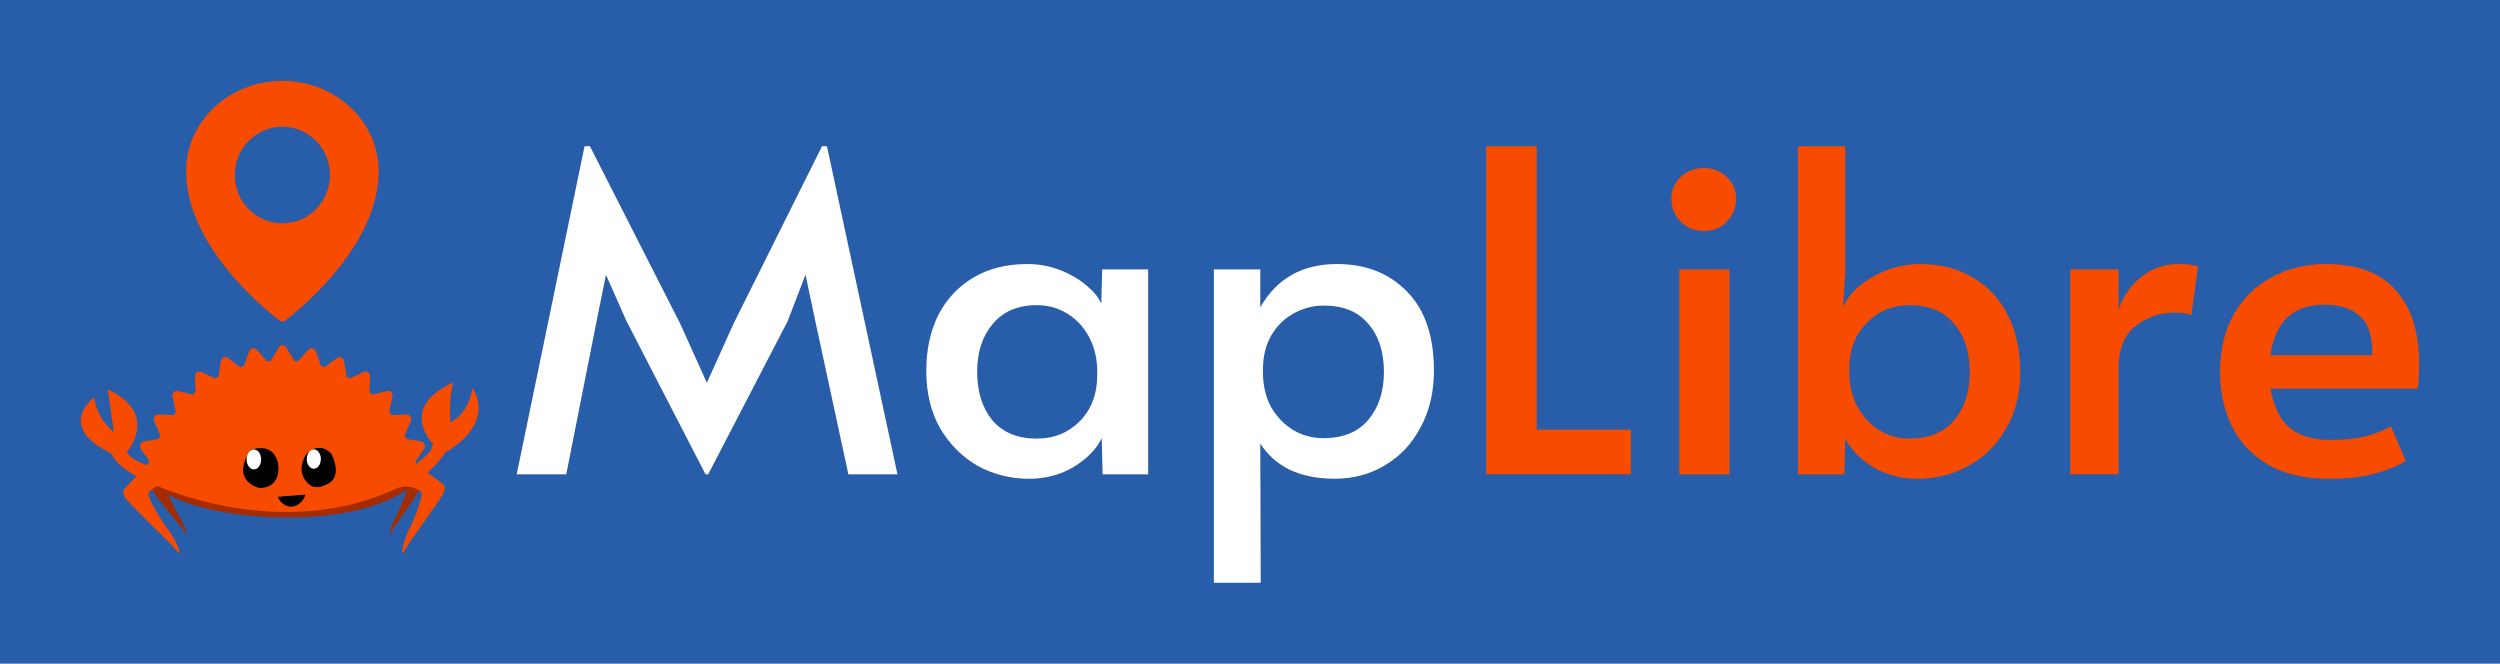 <?xml version="1.0" encoding="UTF-8" standalone="no"?>
<svg
   width="154.538"
   height="41.024"
   viewBox="0 0 154.538 41.024"
   version="1.1"
   xml:space="preserve"
   style="clip-rule:evenodd;fill-rule:evenodd;stroke-linejoin:round;stroke-miterlimit:1.414"
   id="svg39"
   sodipodi:docname="maplibre-rs-alt2-light.svg"
   inkscape:version="1.1.2 (0a00cf5339, 2022-02-04, custom)"
   xmlns:inkscape="http://www.inkscape.org/namespaces/inkscape"
   xmlns:sodipodi="http://sodipodi.sourceforge.net/DTD/sodipodi-0.dtd"
   xmlns="http://www.w3.org/2000/svg"
   xmlns:svg="http://www.w3.org/2000/svg"
   xmlns:serif="http://www.serif.com/"><defs
   id="defs43" /><sodipodi:namedview
   id="namedview41"
   pagecolor="#ffffff"
   bordercolor="#666666"
   borderopacity="1.0"
   inkscape:pageshadow="2"
   inkscape:pageopacity="0.0"
   inkscape:pagecheckerboard="0"
   showgrid="false"
   fit-margin-top="5"
   fit-margin-left="5"
   fit-margin-right="5"
   fit-margin-bottom="5"
   inkscape:zoom="4.4010728"
   inkscape:cx="78.276369"
   inkscape:cy="15.450778"
   inkscape:window-width="1920"
   inkscape:window-height="1035"
   inkscape:window-x="0"
   inkscape:window-y="45"
   inkscape:window-maximized="1"
   inkscape:current-layer="svg39"
   lock-margins="true" />
    <rect
   style="clip-rule:evenodd;fill:#285daa;fill-opacity:1;fill-rule:evenodd;stroke:none;stroke-width:0.799;stroke-linejoin:round;stroke-miterlimit:1.414;stroke-opacity:1"
   id="rect6563-5"
   width="173.275"
   height="76.45"
   x="-13.167"
   y="-18.429" /><g
   id="Layer-1"
   serif:id="Layer 1"
   transform="matrix(0.021,0,0,0.021,4.719,19.448)"
   inkscape:label="rust">
        <g
   transform="translate(1009.4,506.362)"
   id="g4">
            <path
   d="m 0,-7.203 -12.072,-25.006 c 0.063,-0.947 0.111,-1.898 0.111,-2.853 0,-28.346 -29.478,-54.471 -79.069,-75.389 v 17.393 c -4.836,-1.919 -9.871,-3.787 -15.117,-5.593 v -8.108 c -70.874,-25.56 -176.383,-41.778 -294.241,-41.778 -102.973,0 -196.529,12.38 -265.791,32.554 v 28.246 h -0.002 v -34.188 c -70.96,22.55 -114.954,53.877 -114.954,88.515 0,5.46 1.101,10.838 3.217,16.113 l -7.228,12.867 c 0,0 -5.792,7.512 4.406,23.362 8.994,13.977 54.048,68.685 77.827,97.335 10.214,14.687 17.141,23.734 17.746,22.859 0.955,-1.386 -6.351,-28.961 -26.635,-60.423 -9.466,-16.895 -20.768,-39.283 -27.554,-55.819 18.942,11.99 130.23,68.029 357.232,67.801 231.994,-0.232 335.115,-72.851 346.433,-82.737 -3.955,15.889 -17.468,48.033 -28.245,70.638 -17.706,32.331 -24.12,60.478 -23.296,61.87 0.524,0.878 6.565,-8.441 15.476,-23.543 C -51.025,87.37 -11.739,30.974 -3.889,16.608 5.007,0.323 0,-7.203 0,-7.203"
   style="fill:#a52b00;fill-rule:nonzero"
   id="path2" />
        </g>
        <g
   transform="translate(1079.49,294.885)"
   id="g8">
            <path
   d="m 0,204.135 -79.343,-58.446 c -0.745,-2.6 -1.49,-5.201 -2.26,-7.781 l 26.062,-37.754 c 2.66,-3.84 3.196,-8.832 1.469,-13.211 -1.731,-4.358 -5.515,-7.482 -9.99,-8.247 l -44.066,-7.479 c -1.709,-3.485 -3.498,-6.916 -5.294,-10.319 L -94.907,18.51 c 1.903,-4.317 1.505,-9.335 -1.022,-13.254 -2.517,-3.937 -6.786,-6.237 -11.338,-6.058 l -44.724,1.625 c -2.315,-3.016 -4.667,-6.003 -7.067,-8.937 l 10.278,-45.432 c 1.042,-4.612 -0.274,-9.443 -3.487,-12.794 -3.195,-3.339 -7.838,-4.722 -12.253,-3.639 l -43.562,10.709 c -2.82,-2.493 -5.688,-4.953 -8.588,-7.365 l 1.567,-46.641 c 0.168,-4.721 -2.033,-9.208 -5.812,-11.829 -3.777,-2.636 -8.57,-3.032 -12.701,-1.074 l -40.638,19.321 c -3.273,-1.878 -6.565,-3.737 -9.892,-5.537 l -7.181,-45.961 c -0.729,-4.656 -3.724,-8.612 -7.919,-10.418 -4.185,-1.817 -8.976,-1.228 -12.648,1.536 l -36.232,27.185 c -3.569,-1.185 -7.153,-2.32 -10.779,-3.407 l -15.617,-43.585 c -1.588,-4.443 -5.25,-7.706 -9.716,-8.624 -4.45,-0.909 -9.028,0.632 -12.114,4.08 l -30.499,34.119 c -3.685,-0.423 -7.377,-0.81 -11.076,-1.131 l -23.549,-39.676 c -2.384,-4.018 -6.597,-6.464 -11.139,-6.464 -4.529,0 -8.75,2.446 -11.118,6.464 l -23.555,39.676 c -3.701,0.321 -7.408,0.708 -11.088,1.131 l -30.499,-34.119 c -3.09,-3.448 -7.684,-4.989 -12.122,-4.08 -4.46,0.93 -8.128,4.181 -9.707,8.624 l -15.629,43.585 c -3.621,1.087 -7.205,2.23 -10.78,3.407 l -36.22,-27.185 c -3.683,-2.774 -8.478,-3.361 -12.668,-1.536 -4.181,1.806 -7.188,5.762 -7.913,10.418 l -7.186,45.961 c -3.322,1.8 -6.614,3.649 -9.895,5.537 l -40.634,-19.321 c -4.127,-1.966 -8.945,-1.562 -12.704,1.074 -3.773,2.621 -5.98,7.108 -5.81,11.829 l 1.562,46.641 c -2.894,2.412 -5.756,4.872 -8.591,7.365 l -43.554,-10.709 c -4.423,-1.074 -9.062,0.3 -12.265,3.639 -3.221,3.351 -4.526,8.182 -3.491,12.794 l 10.257,45.432 c -2.378,2.945 -4.733,5.921 -7.042,8.937 l -44.724,-1.625 c -4.513,-0.135 -8.821,2.121 -11.343,6.058 -2.527,3.919 -2.91,8.937 -1.029,13.254 l 18.528,42.388 c -1.799,3.403 -3.586,6.834 -5.309,10.319 l -44.063,7.479 c -4.479,0.754 -8.252,3.876 -9.994,8.247 -1.728,4.379 -1.167,9.371 1.474,13.211 l 26.066,37.754 c -0.201,0.667 -0.387,1.339 -0.587,2.008 l -73.696,78.285 c 0,0 -11.296,8.851 5.147,29.654 14.5,18.351 88.951,91.096 128.271,129.205 16.606,19.348 27.984,31.329 29.172,30.293 1.876,-1.645 -7.972,-36.847 -40.682,-78.149 -25.216,-37.056 -57.941,-94.049 -50.267,-100.618 0,0 8.729,-11.081 26.242,-19.057 0.641,0.512 -0.662,-0.507 0,0 0,0 369.595,170.491 712.429,2.884 39.164,-7.025 62.873,13.955 62.873,13.955 8.176,4.74 -12.996,63.344 -30.407,102.137 -23.679,44.05 -27.151,78.422 -25.144,79.614 1.268,0.757 9.883,-12.353 22.172,-33.217 C -67.814,332.649 -10.492,252.1 0,232.534 11.895,210.352 0,204.135 0,204.135"
   style="fill:#f74c00;fill-rule:nonzero"
   id="path6" />
        </g>
        <g
   transform="translate(917.896,244.679)"
   id="g12">
            <path
   d="m 0,232.466 c 0,0 53.179,-2.466 123.032,-73.462 l 9.898,-21.979 c 0,0 -108.417,-107.848 60.118,-182.291 0,0 -14.755,24.112 -10.426,117.272 0,0 50.815,-17.649 65.714,-99.94 0,0 74.12,97.724 -80.502,189.377 0,0 -72.54,116.289 -174.805,105.15 z"
   style="fill:#f74c00;fill-rule:nonzero"
   id="path10" />
        </g>
        <g
   transform="translate(676.997,488.361)"
   id="g16">
            <path
   d="m 0,-78.192 c 0,0 36.935,-40.443 73.871,0 0,0 29.022,53.927 0,80.887 0,0 -47.487,37.748 -73.871,0 0,0 -31.658,-29.659 0,-80.887"
   style="fill-rule:nonzero"
   id="path14" />
        </g>
        <g
   transform="translate(719.761,425.169)"
   id="g20">
            <path
   d="m 0,0.004 c 0,15.746 -9.282,28.514 -20.732,28.514 -11.448,0 -20.73,-12.768 -20.73,-28.514 0,-15.75 9.282,-28.518 20.73,-28.518 C -9.282,-28.514 0,-15.746 0,0.004"
   style="fill:#ffffff;fill-rule:nonzero"
   id="path18" />
        </g>
        <g
   transform="translate(512.148,482.736)"
   id="g24">
            <path
   d="m 0,-83.609 c 0,0 63.355,-28.052 80.648,34.562 0,0 18.114,72.98 -52.03,77.099 0,0 -89.444,-17.228 -28.618,-111.661"
   style="fill-rule:nonzero"
   id="path22" />
        </g>
        <g
   transform="translate(543.968,426.204)"
   id="g28">
            <path
   d="m 0,0.002 c 0,16.239 -9.572,29.409 -21.381,29.409 -11.804,0 -21.379,-13.17 -21.379,-29.409 0,-16.244 9.575,-29.411 21.379,-29.411 C -9.572,-29.409 0,-16.242 0,0.002"
   style="fill:#ffffff;fill-rule:nonzero"
   id="path26" />
        </g>
        <g
   transform="translate(593.317,576.574)"
   id="g32">
            <path
   d="m 0,-40.271 80.796,-6.484 c 0,0 -2.738,13.006 -13.279,22.769 0,0 -27.79,30.47 -59.673,-2.533 0,0 -5.217,-5.629 -7.844,-13.752"
   style="fill-rule:nonzero"
   id="path30" />
        </g>
        <g
   transform="translate(269.796,270.778)"
   id="g36">
            <path
   d="m 0,190.741 c -0.667,0 -1.321,0.049 -1.973,0.101 -26.234,-5.971 -99.973,-25.185 -119.464,-56.363 0,0 99.227,-112.872 -55.86,-185.019 l 18.057,124.878 c 0,0 -47.809,-31.949 -58.126,-101.346 0,0 -116.423,84.494 51.384,165.474 0,0 15.22,57.187 161.349,102.815 l 0.107,-0.435 c 1.471,0.272 2.977,0.435 4.526,0.435 13.808,0 25.003,-11.312 25.003,-25.271 0,-13.956 -11.195,-25.269 -25.003,-25.269"
   style="fill:#f74c00;fill-rule:nonzero"
   id="path34" />
        </g>
    </g><g
   id="g1002"
   transform="translate(9.138,6.047)"
   inkscape:label="maplibre"><path
     d="M 29.59,13.807 28.32,10.937 27.741,13.807 25.865,23.272 H 22.802 L 26.996,2.99 h 0.331 l 5.574,10.955 1.656,3.67 1.656,-3.67 5.464,-10.955 h 0.303 L 46.339,23.272 H 43.304 L 41.262,13.807 40.655,10.937 39.551,13.807 34.639,23.272 H 34.474 Z"
     fill="#ffffff"
     id="path2-3" /><path
     d="m 54.467,23.548 c -1.141,0 -2.198,-0.267 -3.173,-0.8 -0.957,-0.552 -1.729,-1.325 -2.318,-2.318 -0.57,-1.012 -0.855,-2.189 -0.855,-3.532 0,-1.325 0.248,-2.483 0.745,-3.477 0.515,-0.993 1.242,-1.766 2.18,-2.318 0.938,-0.552 2.042,-0.828 3.311,-0.828 0.736,0 1.426,0.129 2.07,0.386 0.644,0.258 1.187,0.58 1.628,0.966 0.442,0.368 0.736,0.736 0.883,1.104 l 0.055,-2.125 h 2.842 v 12.666 h -2.815 l -0.055,-2.235 c -0.313,0.662 -0.883,1.251 -1.711,1.766 -0.828,0.497 -1.757,0.745 -2.787,0.745 z m 0.497,-2.483 c 1.048,0 1.931,-0.359 2.649,-1.076 0.717,-0.736 1.076,-1.692 1.076,-2.87 v -0.193 c 0,-0.791 -0.166,-1.499 -0.497,-2.125 -0.331,-0.625 -0.782,-1.113 -1.352,-1.462 -0.57,-0.35 -1.196,-0.524 -1.876,-0.524 -1.177,0 -2.088,0.386 -2.732,1.159 -0.644,0.754 -0.966,1.738 -0.966,2.953 0,1.232 0.313,2.235 0.938,3.008 0.644,0.754 1.564,1.131 2.759,1.131 z"
     fill="#ffffff"
     id="path4" /><path
     d="m 65.897,10.606 h 2.87 v 2.345 c 1.012,-1.784 2.594,-2.677 4.746,-2.677 1.784,0 3.228,0.57 4.332,1.711 1.104,1.122 1.656,2.75 1.656,4.884 0,1.325 -0.276,2.493 -0.828,3.504 -0.533,1.012 -1.269,1.794 -2.208,2.345 -0.92,0.552 -1.95,0.828 -3.091,0.828 -1.067,0 -1.996,-0.184 -2.787,-0.552 -0.773,-0.386 -1.38,-0.929 -1.821,-1.628 l 0.028,8.609 h -2.897 z m 6.788,10.431 c 1.196,0 2.115,-0.377 2.759,-1.131 0.644,-0.773 0.966,-1.757 0.966,-2.953 0,-1.251 -0.322,-2.244 -0.966,-2.98 -0.625,-0.754 -1.545,-1.131 -2.759,-1.131 -0.662,0 -1.288,0.166 -1.876,0.497 -0.57,0.313 -1.03,0.773 -1.38,1.38 -0.331,0.589 -0.497,1.278 -0.497,2.07 v 0.193 c 0,0.791 0.166,1.499 0.497,2.125 0.349,0.607 0.809,1.085 1.38,1.435 0.57,0.331 1.196,0.497 1.876,0.497 z"
     fill="#ffffff"
     id="path6-6" /><path
     d="M 82.736,2.99 H 85.854 V 20.512 h 5.822 v 2.759 h -8.941 z"
     fill="#95befa"
     id="path8"
     style="fill:#f74c00;fill-opacity:1" /><path
     d="m 94.674,10.606 h 3.091 v 12.666 h -3.091 z m 1.518,-2.373 c -0.57,0 -1.049,-0.193 -1.435,-0.579 -0.386,-0.386 -0.58,-0.865 -0.58,-1.435 0,-0.515 0.193,-0.957 0.58,-1.325 0.386,-0.368 0.865,-0.552 1.435,-0.552 0.552,0 1.021,0.184 1.407,0.552 0.386,0.368 0.58,0.809 0.58,1.325 0,0.57 -0.193,1.049 -0.58,1.435 -0.368,0.386 -0.837,0.579 -1.407,0.579 z"
     fill="#95befa"
     id="path10-7"
     style="fill:#f74c00;fill-opacity:1" /><path
     d="m 109.396,23.548 c -1.03,0 -1.959,-0.248 -2.787,-0.745 -0.809,-0.515 -1.37,-1.104 -1.683,-1.766 l -0.055,2.235 h -2.87 V 2.99 h 2.925 v 7.809 l -0.138,2.152 c 0.313,-0.736 0.92,-1.361 1.821,-1.876 0.92,-0.533 1.914,-0.8 2.981,-0.8 1.25,0 2.336,0.285 3.256,0.855 0.938,0.552 1.655,1.334 2.152,2.345 0.497,0.993 0.745,2.152 0.745,3.477 0,1.343 -0.294,2.511 -0.883,3.504 -0.57,0.993 -1.343,1.757 -2.318,2.29 -0.956,0.533 -2.005,0.8 -3.146,0.8 z M 108.9,21.064 c 1.195,0 2.115,-0.377 2.759,-1.131 0.644,-0.773 0.966,-1.766 0.966,-2.98 0,-1.233 -0.322,-2.226 -0.966,-2.98 -0.625,-0.773 -1.545,-1.159 -2.759,-1.159 -1.049,0 -1.932,0.368 -2.649,1.104 -0.718,0.718 -1.077,1.665 -1.077,2.842 v 0.193 c 0,0.791 0.166,1.499 0.497,2.125 0.35,0.625 0.8,1.113 1.352,1.462 0.571,0.349 1.196,0.524 1.877,0.524 z"
     fill="#95befa"
     id="path12"
     style="fill:#f74c00;fill-opacity:1" /><path
     d="m 118.839,10.606 h 2.98 v 2.483 c 0.294,-0.846 0.772,-1.527 1.435,-2.042 0.662,-0.515 1.416,-0.773 2.262,-0.773 0.589,0 0.994,0.055 1.215,0.166 l -0.414,3.008 c -0.166,-0.11 -0.525,-0.166 -1.076,-0.166 -0.865,0 -1.656,0.276 -2.374,0.828 -0.699,0.552 -1.048,1.435 -1.048,2.649 v 6.512 h -2.98 z"
     fill="#95befa"
     id="path14-5"
     style="fill:#f74c00;fill-opacity:1" /><path
     d="m 134.826,23.548 c -1.508,0 -2.769,-0.294 -3.78,-0.883 -1.012,-0.607 -1.757,-1.407 -2.236,-2.401 -0.478,-1.012 -0.717,-2.116 -0.717,-3.311 0,-1.343 0.276,-2.52 0.828,-3.532 0.57,-1.012 1.352,-1.784 2.345,-2.318 0.994,-0.552 2.116,-0.828 3.367,-0.828 1.95,0 3.394,0.543 4.332,1.628 0.957,1.067 1.435,2.575 1.435,4.525 0,0.497 -0.028,1.012 -0.083,1.545 h -9.106 c 0.203,1.122 0.598,1.931 1.187,2.428 0.607,0.497 1.444,0.745 2.511,0.745 0.883,0 1.609,-0.074 2.18,-0.221 0.57,-0.147 1.094,-0.349 1.573,-0.607 l 0.91,2.125 c -0.46,0.294 -1.085,0.552 -1.876,0.773 -0.791,0.221 -1.748,0.331 -2.87,0.331 z m 2.677,-7.644 c 0.018,-1.141 -0.23,-1.941 -0.745,-2.401 -0.516,-0.478 -1.251,-0.717 -2.208,-0.717 -1.932,0 -3.045,1.039 -3.339,3.118 z"
     fill="#95befa"
     id="path16"
     style="fill:#f74c00;fill-opacity:1" /><path
     fill-rule="evenodd"
     clip-rule="evenodd"
     d="m 2.366,4.528 c 0,-3.074 2.67,-5.575 5.951,-5.575 3.282,0 5.951,2.501 5.951,5.575 0,4.619 -4.867,8.519 -5.632,9.132 -0.048,0.038 -0.079,0.063 -0.093,0.076 -0.064,0.056 -0.145,0.084 -0.227,0.084 -0.081,0 -0.163,-0.028 -0.227,-0.084 -0.014,-0.012 -0.045,-0.037 -0.093,-0.076 C 7.233,13.048 2.366,9.148 2.366,4.528 Z M 8.317,7.759 c 1.625,0 2.942,-1.337 2.942,-2.987 0,-1.649 -1.317,-2.987 -2.942,-2.987 -1.625,0 -2.942,1.337 -2.942,2.987 0,1.649 1.317,2.987 2.942,2.987 z"
     fill="#95befa"
     id="path18-3"
     style="fill:#f74c00;fill-opacity:1;stroke-width:0.719" /></g>
<g
   id="g1011"
   transform="translate(9.138,4.047)"
   inkscape:label="maplibre"
   style="display:none"><path
     d="M 29.59,13.807 28.32,10.937 27.741,13.807 25.865,23.272 H 22.802 L 26.996,2.99 h 0.331 l 5.574,10.955 1.656,3.67 1.656,-3.67 5.464,-10.955 h 0.303 L 46.339,23.272 H 43.304 L 41.262,13.807 40.655,10.937 39.551,13.807 34.639,23.272 H 34.474 Z"
     fill="#ffffff"
     id="path991" /><path
     d="m 54.467,23.548 c -1.141,0 -2.198,-0.267 -3.173,-0.8 -0.957,-0.552 -1.729,-1.325 -2.318,-2.318 -0.57,-1.012 -0.855,-2.189 -0.855,-3.532 0,-1.325 0.248,-2.483 0.745,-3.477 0.515,-0.993 1.242,-1.766 2.18,-2.318 0.938,-0.552 2.042,-0.828 3.311,-0.828 0.736,0 1.426,0.129 2.07,0.386 0.644,0.258 1.187,0.58 1.628,0.966 0.442,0.368 0.736,0.736 0.883,1.104 l 0.055,-2.125 h 2.842 v 12.666 h -2.815 l -0.055,-2.235 c -0.313,0.662 -0.883,1.251 -1.711,1.766 -0.828,0.497 -1.757,0.745 -2.787,0.745 z m 0.497,-2.483 c 1.048,0 1.931,-0.359 2.649,-1.076 0.717,-0.736 1.076,-1.692 1.076,-2.87 v -0.193 c 0,-0.791 -0.166,-1.499 -0.497,-2.125 -0.331,-0.625 -0.782,-1.113 -1.352,-1.462 -0.57,-0.35 -1.196,-0.524 -1.876,-0.524 -1.177,0 -2.088,0.386 -2.732,1.159 -0.644,0.754 -0.966,1.738 -0.966,2.953 0,1.232 0.313,2.235 0.938,3.008 0.644,0.754 1.564,1.131 2.759,1.131 z"
     fill="#ffffff"
     id="path993" /><path
     d="m 65.897,10.606 h 2.87 v 2.345 c 1.012,-1.784 2.594,-2.677 4.746,-2.677 1.784,0 3.228,0.57 4.332,1.711 1.104,1.122 1.656,2.75 1.656,4.884 0,1.325 -0.276,2.493 -0.828,3.504 -0.533,1.012 -1.269,1.794 -2.208,2.345 -0.92,0.552 -1.95,0.828 -3.091,0.828 -1.067,0 -1.996,-0.184 -2.787,-0.552 -0.773,-0.386 -1.38,-0.929 -1.821,-1.628 l 0.028,8.609 h -2.897 z m 6.788,10.431 c 1.196,0 2.115,-0.377 2.759,-1.131 0.644,-0.773 0.966,-1.757 0.966,-2.953 0,-1.251 -0.322,-2.244 -0.966,-2.98 -0.625,-0.754 -1.545,-1.131 -2.759,-1.131 -0.662,0 -1.288,0.166 -1.876,0.497 -0.57,0.313 -1.03,0.773 -1.38,1.38 -0.331,0.589 -0.497,1.278 -0.497,2.07 v 0.193 c 0,0.791 0.166,1.499 0.497,2.125 0.349,0.607 0.809,1.085 1.38,1.435 0.57,0.331 1.196,0.497 1.876,0.497 z"
     fill="#ffffff"
     id="path995" /><path
     d="M 82.736,2.99 H 85.854 V 20.512 h 5.822 v 2.759 h -8.941 z"
     fill="#95befa"
     id="path997" /><path
     d="m 94.674,10.606 h 3.091 v 12.666 h -3.091 z m 1.518,-2.373 c -0.57,0 -1.049,-0.193 -1.435,-0.579 -0.386,-0.386 -0.58,-0.865 -0.58,-1.435 0,-0.515 0.193,-0.957 0.58,-1.325 0.386,-0.368 0.865,-0.552 1.435,-0.552 0.552,0 1.021,0.184 1.407,0.552 0.386,0.368 0.58,0.809 0.58,1.325 0,0.57 -0.193,1.049 -0.58,1.435 -0.368,0.386 -0.837,0.579 -1.407,0.579 z"
     fill="#95befa"
     id="path999" /><path
     d="m 109.396,23.548 c -1.03,0 -1.959,-0.248 -2.787,-0.745 -0.809,-0.515 -1.37,-1.104 -1.683,-1.766 l -0.055,2.235 h -2.87 V 2.99 h 2.925 v 7.809 l -0.138,2.152 c 0.313,-0.736 0.92,-1.361 1.821,-1.876 0.92,-0.533 1.914,-0.8 2.981,-0.8 1.25,0 2.336,0.285 3.256,0.855 0.938,0.552 1.655,1.334 2.152,2.345 0.497,0.993 0.745,2.152 0.745,3.477 0,1.343 -0.294,2.511 -0.883,3.504 -0.57,0.993 -1.343,1.757 -2.318,2.29 -0.956,0.533 -2.005,0.8 -3.146,0.8 z M 108.9,21.064 c 1.195,0 2.115,-0.377 2.759,-1.131 0.644,-0.773 0.966,-1.766 0.966,-2.98 0,-1.233 -0.322,-2.226 -0.966,-2.98 -0.625,-0.773 -1.545,-1.159 -2.759,-1.159 -1.049,0 -1.932,0.368 -2.649,1.104 -0.718,0.718 -1.077,1.665 -1.077,2.842 v 0.193 c 0,0.791 0.166,1.499 0.497,2.125 0.35,0.625 0.8,1.113 1.352,1.462 0.571,0.349 1.196,0.524 1.877,0.524 z"
     fill="#95befa"
     id="path1001" /><path
     d="m 118.839,10.606 h 2.98 v 2.483 c 0.294,-0.846 0.772,-1.527 1.435,-2.042 0.662,-0.515 1.416,-0.773 2.262,-0.773 0.589,0 0.994,0.055 1.215,0.166 l -0.414,3.008 c -0.166,-0.11 -0.525,-0.166 -1.076,-0.166 -0.865,0 -1.656,0.276 -2.374,0.828 -0.699,0.552 -1.048,1.435 -1.048,2.649 v 6.512 h -2.98 z"
     fill="#95befa"
     id="path1003" /><path
     d="m 134.826,23.548 c -1.508,0 -2.769,-0.294 -3.78,-0.883 -1.012,-0.607 -1.757,-1.407 -2.236,-2.401 -0.478,-1.012 -0.717,-2.116 -0.717,-3.311 0,-1.343 0.276,-2.52 0.828,-3.532 0.57,-1.012 1.352,-1.784 2.345,-2.318 0.994,-0.552 2.116,-0.828 3.367,-0.828 1.95,0 3.394,0.543 4.332,1.628 0.957,1.067 1.435,2.575 1.435,4.525 0,0.497 -0.028,1.012 -0.083,1.545 h -9.106 c 0.203,1.122 0.598,1.931 1.187,2.428 0.607,0.497 1.444,0.745 2.511,0.745 0.883,0 1.609,-0.074 2.18,-0.221 0.57,-0.147 1.094,-0.349 1.573,-0.607 l 0.91,2.125 c -0.46,0.294 -1.085,0.552 -1.876,0.773 -0.791,0.221 -1.748,0.331 -2.87,0.331 z m 2.677,-7.644 c 0.018,-1.141 -0.23,-1.941 -0.745,-2.401 -0.516,-0.478 -1.251,-0.717 -2.208,-0.717 -1.932,0 -3.045,1.039 -3.339,3.118 z"
     fill="#95befa"
     id="path1005" /><path
     fill-rule="evenodd"
     clip-rule="evenodd"
     d="m 0.4,7.778 c 0,-4.276 3.713,-7.755 8.278,-7.755 4.565,0 8.278,3.479 8.278,7.755 0,6.425 -6.77,11.85 -7.834,12.703 -0.066,0.053 -0.11,0.088 -0.129,0.105 -0.089,0.078 -0.202,0.117 -0.315,0.117 -0.113,0 -0.226,-0.039 -0.315,-0.117 C 8.344,20.569 8.3,20.534 8.234,20.481 7.17,19.628 0.4,14.203 0.4,7.778 Z M 8.678,12.271 c 2.26,0 4.093,-1.86 4.093,-4.154 0,-2.294 -1.833,-4.154 -4.093,-4.154 -2.26,0 -4.093,1.86 -4.093,4.154 0,2.294 1.832,4.154 4.093,4.154 z"
     fill="#95befa"
     id="path1007" /><path
     fill-rule="evenodd"
     clip-rule="evenodd"
     d="m 4.013,21.85 c -0.61,0 -1.104,0.494 -1.104,1.104 V 26.04 c 0,0.61 0.494,1.104 1.104,1.104 h 9.333 c 0.61,0 1.104,-0.494 1.104,-1.104 v -3.086 c 0,-0.61 -0.494,-1.104 -1.104,-1.104 z m 8.098,1.944 H 5.249 v 1.405 h 6.862 z"
     fill="#ffffff"
     id="path1009" /></g></svg>
